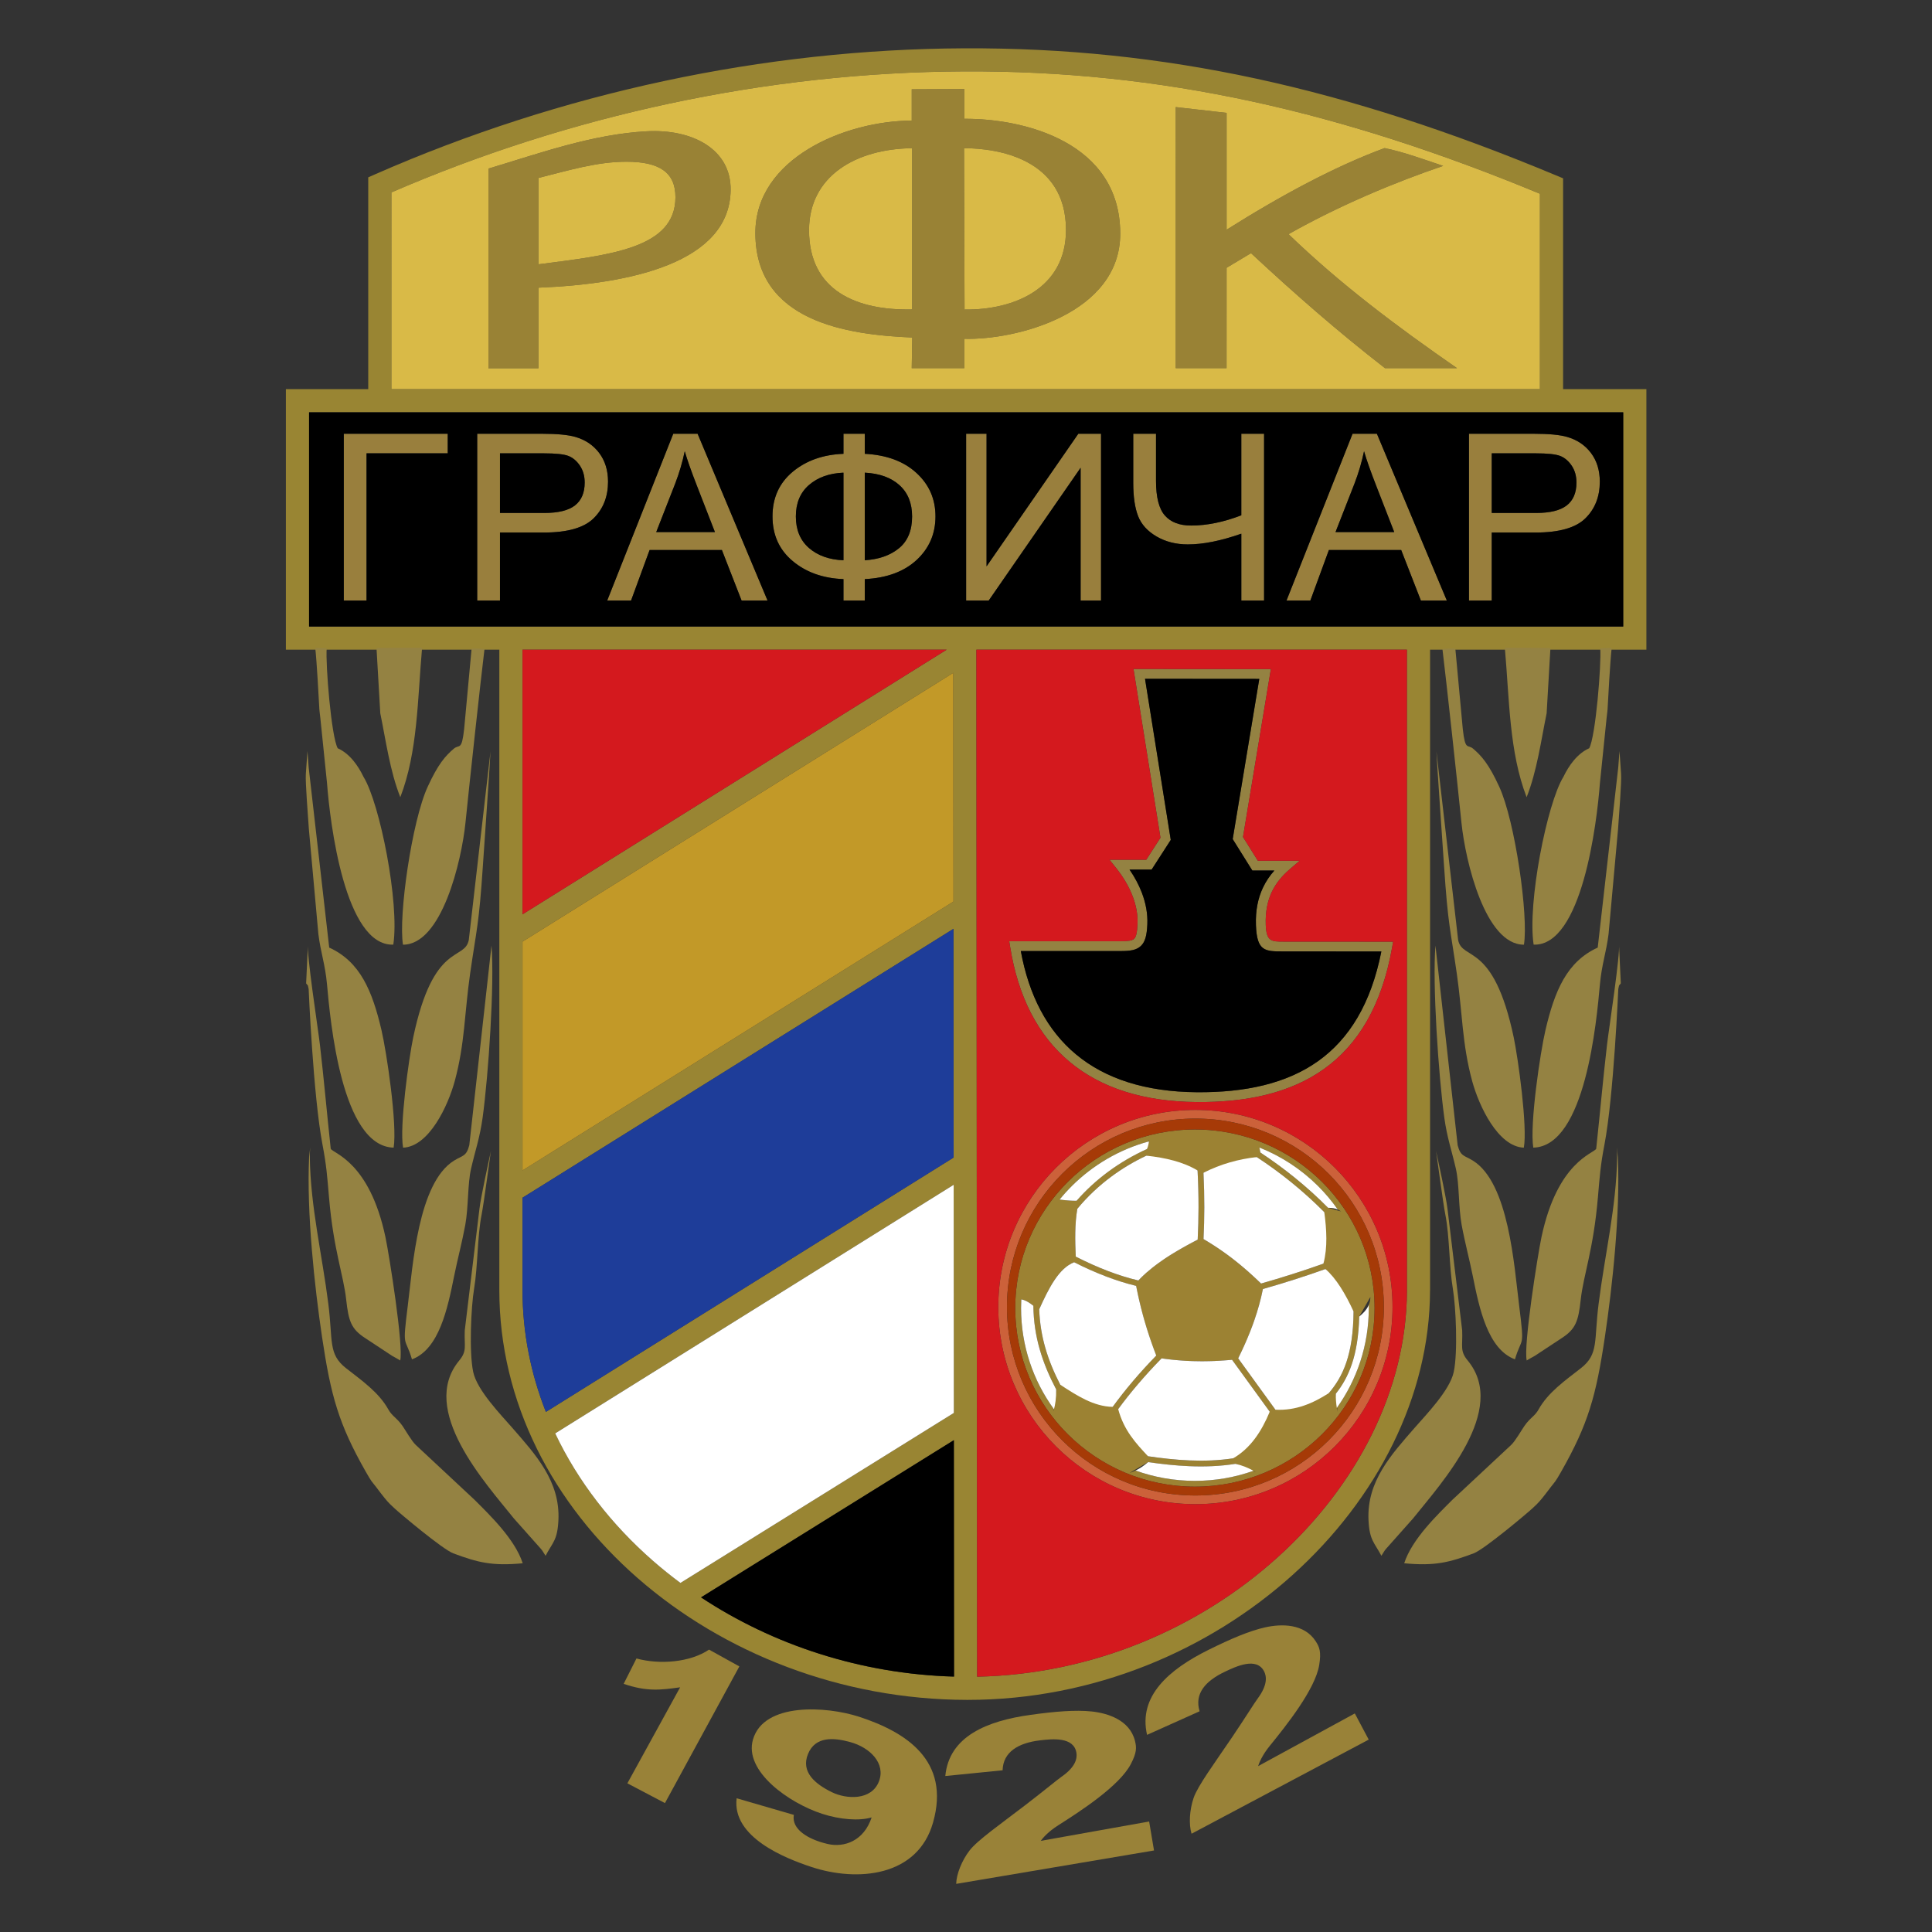 <?xml version="1.0" encoding="UTF-8" standalone="no"?>
<svg
   xmlns:dc="http://purl.org/dc/elements/1.1/"
   xmlns:cc="http://creativecommons.org/ns#"
   xmlns:rdf="http://www.w3.org/1999/02/22-rdf-syntax-ns#"
   xmlns:svg="http://www.w3.org/2000/svg"
   xmlns="http://www.w3.org/2000/svg"
   xmlns:sodipodi="http://sodipodi.sourceforge.net/DTD/sodipodi-0.dtd"
   xmlns:inkscape="http://www.inkscape.org/namespaces/inkscape"
   width="1000"
   height="1000"
   viewBox="0 0 750 750"
   version="1.1"
   id="svg147"
   sodipodi:docname="FK Grafičar Beograd.svg"
   inkscape:version="1.0.1 (3bc2e813f5, 2020-09-07)">
  <rect x="0" y="0" width="750" height="750" fill="#333333" stroke="none"/>
  <sodipodi:namedview
     pagecolor="#ffffff"
     bordercolor="#666666"
     borderopacity="1"
     objecttolerance="10"
     gridtolerance="10"
     guidetolerance="10"
     inkscape:pageopacity="0"
     inkscape:pageshadow="2"
     inkscape:window-width="1920"
     inkscape:window-height="1017"
     id="namedview149"
     showgrid="false"
     units="px"
     inkscape:zoom="0.845"
     inkscape:cx="500"
     inkscape:cy="500"
     inkscape:window-x="-8"
     inkscape:window-y="-8"
     inkscape:window-maximized="1"
     inkscape:current-layer="svg147" />
  <defs
     id="defs8">
    <clipPath
       id="clip1">
      <path
         d="m 161,406 h 52 v 43.102 h -52 z m 0,0"
         id="path2" />
    </clipPath>
    <clipPath
       id="clip2">
      <path
         d="M 0,0 H 332.801 V 405 H 0 Z m 0,0"
         id="path5" />
    </clipPath>
  </defs>
  <g
     id="surface1"
     transform="matrix(1.587,0,0,1.587,110.917,18.682)">
    <path
       style="fill:#997f3d;fill-opacity:1;fill-rule:evenodd;stroke:none"
       d="m 295.008,113.703 h 10.848 c 3.414,0 5.914,-0.613 7.5,-1.848 1.582,-1.234 2.371,-3.098 2.371,-5.586 0,-1.613 -0.395,-2.992 -1.168,-4.141 -0.785,-1.156 -1.727,-1.945 -2.824,-2.375 -1.105,-0.426 -3.105,-0.633 -5.988,-0.633 h -10.738 z m -5.574,21.426 V 94.328 h 15.812 c 3.727,0 6.465,0.262 8.238,0.785 2.418,0.703 4.348,2.004 5.789,3.91 1.441,1.91 2.168,4.254 2.168,7.027 0,3.668 -1.18,6.652 -3.527,8.965 -2.344,2.312 -6.406,3.477 -12.168,3.477 h -10.738 v 16.637 z m 0,0"
       id="path10" />
    <path
       style="fill:#997f3d;fill-opacity:1;fill-rule:evenodd;stroke:none"
       d="m 256.793,118.379 h 14.359 l -4.395,-11.301 c -1.355,-3.469 -2.355,-6.289 -2.988,-8.461 -0.547,2.621 -1.309,5.211 -2.297,7.797 z m -11.992,16.75 16.16,-40.801 h 5.953 l 17.109,40.801 h -6.348 l -4.82,-12.363 h -17.684 l -4.535,12.363 z m 0,0"
       id="path12" />
    <path
       style="fill:#997f3d;fill-opacity:1;fill-rule:evenodd;stroke:none"
       d="M 239.32,135.129 H 233.75 v -16.352 c -4.98,1.746 -9.348,2.621 -13.098,2.621 -2.859,0 -5.406,-0.645 -7.633,-1.938 -2.215,-1.297 -3.727,-2.953 -4.516,-4.984 -0.797,-2.035 -1.188,-4.75 -1.188,-8.141 V 94.328 h 5.57 v 11.535 c 0,4.008 0.727,6.828 2.168,8.461 1.441,1.641 3.57,2.457 6.418,2.457 3.859,0 7.953,-0.836 12.277,-2.504 V 94.328 h 5.57 z m 0,0"
       id="path14" />
    <path
       style="fill:#997f3d;fill-opacity:1;fill-rule:evenodd;stroke:none"
       d="m 166.434,94.328 h 5 v 32.434 l 22.445,-32.434 h 5.559 v 40.801 h -5 v -32.477 l -22.48,32.477 h -5.523 z m 0,0"
       id="path16" />
    <path
       style="fill:#997f3d;fill-opacity:1;fill-rule:evenodd;stroke:none"
       d="m 136.43,103.848 c -3.477,0.148 -6.285,1.148 -8.43,3.012 -2.141,1.852 -3.215,4.414 -3.215,7.699 0,3.289 1.074,5.855 3.215,7.723 2.145,1.859 4.953,2.859 8.43,2.992 z m 5.215,0 v 21.426 c 3.418,-0.211 6.207,-1.18 8.348,-2.926 2.156,-1.758 3.227,-4.352 3.227,-7.789 0,-3.238 -1.023,-5.781 -3.082,-7.645 -2.059,-1.859 -4.883,-2.875 -8.492,-3.066 z m -5.215,-4.613 v -4.906 h 5.215 v 4.906 c 5.324,0.273 9.539,1.832 12.637,4.68 3.105,2.84 4.656,6.383 4.656,10.625 0,4.258 -1.539,7.809 -4.598,10.656 -3.07,2.852 -7.301,4.418 -12.695,4.691 v 5.242 h -5.215 v -5.242 c -4.977,-0.188 -9.117,-1.652 -12.418,-4.414 -3.297,-2.754 -4.941,-6.402 -4.941,-10.934 0,-4.52 1.645,-8.156 4.941,-10.91 3.301,-2.742 7.441,-4.207 12.418,-4.395 z m 0,0"
       id="path18" />
    <path
       style="fill:#997f3d;fill-opacity:1;fill-rule:evenodd;stroke:none"
       d="m 90.629,118.379 h 14.359 l -4.395,-11.301 c -1.355,-3.469 -2.355,-6.289 -2.988,-8.461 -0.547,2.621 -1.309,5.211 -2.297,7.797 z m -11.992,16.75 16.16,-40.801 H 100.75 l 17.109,40.801 h -6.348 l -4.82,-12.363 H 89.008 l -4.535,12.363 z m 0,0"
       id="path20" />
    <path
       style="fill:#997f3d;fill-opacity:1;fill-rule:evenodd;stroke:none"
       d="m 52.41,113.703 h 10.844 c 3.418,0 5.918,-0.613 7.504,-1.848 1.582,-1.234 2.371,-3.098 2.371,-5.586 0,-1.613 -0.395,-2.992 -1.168,-4.141 -0.785,-1.156 -1.727,-1.945 -2.824,-2.375 C 68.031,99.328 66.031,99.121 63.148,99.121 H 52.41 Z m -5.574,21.426 V 94.328 h 15.812 c 3.727,0 6.465,0.262 8.238,0.785 2.418,0.703 4.348,2.004 5.789,3.91 1.441,1.91 2.168,4.254 2.168,7.027 0,3.668 -1.18,6.652 -3.527,8.965 -2.344,2.312 -6.406,3.477 -12.168,3.477 H 52.41 v 16.637 z m 0,0"
       id="path22" />
    <path
       style="fill:#997f3d;fill-opacity:1;fill-rule:evenodd;stroke:none"
       d="m 14.199,94.328 h 25.434 v 4.793 H 19.77 v 36.008 h -5.57 z m 0,0"
       id="path24" />
    <path
       style="fill:#998238;fill-opacity:1;fill-rule:evenodd;stroke:none"
       d="m 261.512,407.355 3.402,6.402 -43.336,23.023 c -0.711,-2.332 -0.492,-5.84 0.508,-8.773 1,-2.934 5.156,-8.547 9.355,-14.754 3.406,-5.043 5.438,-8.367 6.32,-9.555 2.457,-3.32 2.188,-5.418 1.555,-6.645 -1.844,-3.547 -6.773,-1.234 -9.551,0.082 -4.844,2.293 -7.52,5.41 -6.219,9.691 l -12.852,5.77 c -2.207,-9.531 5.434,-16.031 15.016,-20.789 5.453,-2.703 10.059,-4.672 13.93,-5.523 3.879,-0.852 9.496,-0.969 12.32,3.438 0.926,1.441 1.359,2.574 0.848,5.758 -0.953,5.941 -8.102,14.891 -12.105,19.812 -1.84,2.254 -2.578,4.125 -2.844,4.953 z m 0,0"
       id="path26" />
    <path
       style="fill:#998238;fill-opacity:1;fill-rule:evenodd;stroke:none"
       d="m 145.102,423.996 c 1.715,-4.402 -2.152,-8.301 -7.008,-9.633 -4.055,-1.117 -8.531,-1.461 -10.332,2.895 -1.855,4.5 1.906,7.43 5.797,9.344 3.594,1.77 9.715,2.09 11.543,-2.605 z m -34.805,4.105 13.996,4.07 c -0.629,3.5 3.473,6.012 8.301,7.121 4.02,0.926 8.84,-0.746 10.727,-6.504 -3.121,0.914 -7.758,0.52 -12.07,-0.871 -8.023,-2.582 -19.258,-10.379 -16.945,-18.219 2.668,-9.066 17.867,-8.156 25.953,-5.527 11.453,3.73 22.402,10.688 18.078,25.887 -3.773,13.27 -18.504,14.566 -29.742,10.852 -6.316,-2.086 -19.48,-7.227 -18.297,-16.809 z m 0,0"
       id="path28" />
    <path
       style="fill:#998238;fill-opacity:1;fill-rule:evenodd;stroke:none"
       d="m 92.766,429.285 -9.195,-4.836 12.906,-23.484 c -4.898,0.68 -8.168,1.074 -13.812,-0.848 l 3.129,-6.207 c 5.676,1.555 13.145,0.961 17.754,-2.168 l 7.418,4.109 z m 0,0"
       id="path30" />
    <g
       clip-path="url(#clip1)"
       clip-rule="nonzero"
       id="g34">
      <path
         style="fill:#998238;fill-opacity:1;fill-rule:evenodd;stroke:none"
         d="m 211.203,433.789 1.191,7.086 -48.391,8.172 c 0.066,-2.434 1.383,-5.695 3.262,-8.156 1.879,-2.469 7.598,-6.477 13.547,-11.035 4.832,-3.703 7.809,-6.211 9.023,-7.062 3.379,-2.363 3.793,-4.441 3.578,-5.805 -0.625,-3.949 -5.867,-3.418 -8.914,-3.051 -5.324,0.637 -9.02,2.855 -9.141,7.324 l -14.016,1.402 c 0.926,-9.742 10.23,-13.484 20.828,-14.961 6.027,-0.836 11.02,-1.246 14.961,-0.832 3.949,0.422 9.312,2.094 10.598,7.168 0.418,1.664 0.473,2.875 -1.02,5.727 -2.789,5.34 -12.402,11.562 -17.762,14.961 -2.457,1.559 -3.75,3.098 -4.266,3.801 z m 0,0"
         id="path32" />
    </g>
    <path
       style="fill:#998235;fill-opacity:1;fill-rule:evenodd;stroke:none"
       d="m 49.582,29.473 c 12.738,-3.82 25.355,-8.383 38.625,-9.125 11.297,-0.633 20.754,4.391 20.625,14.375 -0.23,17.809 -24.656,22.992 -47,23.875 V 78.312 h -12.25 z m 12.25,2.281 c 7.207,-1.793 14.289,-3.996 21.625,-3.969 7.914,0.027 11.895,2.586 11.875,8.719 -0.039,12.469 -15.949,14.117 -33.5,16.375 z m 0,0"
       id="path36" />
    <path
       style="fill:#998235;fill-opacity:1;fill-rule:evenodd;stroke:none"
       d="m 165.926,24.477 c 8.328,0 24.879,2.637 24.938,19.906 0.051,14.582 -12.953,19.703 -24.812,19.566 z m -12.797,-14.41 12.875,-0.062 v 7.285 c 14.539,-0.09 38.07,5.664 38.129,28.031 0.047,19.676 -25.594,26.121 -38.129,25.781 v 7.188 h -12.875 l 0.125,-7.5 c -15.754,-0.668 -38.316,-3.797 -38.375,-25.5 -0.047,-18.379 22.043,-27.508 38.25,-27.562 z m -25.117,34.41 c 0.031,-13.129 11.355,-19.828 25.215,-20 v 39.445 c -13.574,0.281 -25.254,-4.562 -25.215,-19.445 z m 0,0"
       id="path38" />
    <path
       style="fill:#998235;fill-opacity:1;fill-rule:evenodd;stroke:none"
       d="m 217.711,14.422 12.438,1.418 v 28.582 c 13.406,-8.445 26.586,-15.523 38.656,-19.969 4.707,0.973 9.445,2.719 14.32,4.355 -12.098,4.105 -25.562,9.777 -37.828,16.699 12.754,12.316 26.797,22.801 41.219,32.781 l -17.629,-0.004 C 257.375,69.34 246.805,60.098 236.125,50.156 l -5.977,3.582 -0.008,24.547 h -12.438 z m 0,0"
       id="path40" />
    <g
       clip-path="url(#clip2)"
       clip-rule="nonzero"
       id="g44">
      <path
         style="fill:#998533;fill-opacity:1;fill-rule:evenodd;stroke:none"
         d="M 2.875,83.414 H 20.184 V 31.605 l 1.703,-0.75 C 44.629,20.871 68.406,13.219 92.605,8.039 116.785,2.867 141.422,0.156 165.91,0.047 c 24.512,-0.113 47.945,2.32 71.633,7.449 23.676,5.133 47.621,12.953 73.168,23.621 l 1.75,0.73 v 51.566 h 20.375 v 63.734 h -52.914 v 156.66 h -0.012 v 0.176 c -0.059,25.828 -12.969,50.895 -33.586,69.469 -20.527,18.492 -48.738,30.586 -79.504,30.586 h -0.262 C 135.801,403.969 107.07,392.582 86.125,374.281 65.387,356.16 52.25,331.262 52.25,303.809 V 147.148 H 0.039 V 83.414 Z m 166.066,63.734 0.184,251.219 c 28.387,-0.586 54.363,-11.961 73.41,-29.125 19.477,-17.543 31.672,-41.098 31.727,-65.258 v -0.176 h -0.008 V 147.148 Z m -5.465,251.195 -0.043,-57.836 -61.844,38.457 c 17.578,11.613 39.082,18.738 61.887,19.379 z m -66.926,-22.91 66.879,-41.586 -0.039,-55.809 -97.473,60.812 c 5.555,11.727 13.773,22.305 23.926,31.18 2.152,1.879 4.391,3.68 6.707,5.402 z m -32.91,-41.832 99.742,-62.23 -0.039,-55.945 -105.422,65.777 v 22.605 c 0,10.402 2.02,20.418 5.719,29.793 z m -5.719,-59.07 105.418,-65.773 -0.043,-55.949 -105.375,65.746 z m 0,-62.648 103.754,-64.734 H 57.922 Z M 25.852,83.414 H 306.789 V 35.617 c -24.562,-10.164 -47.641,-17.641 -70.441,-22.582 -23.336,-5.055 -46.371,-7.457 -70.414,-7.344 -24.055,0.109 -48.305,2.781 -72.152,7.887 -23.238,4.973 -46.066,12.25 -67.93,21.719 z M 327.168,89.086 H 5.711 V 141.48 H 327.168 Z m 0,0"
         id="path42" />
    </g>
    <path
       style="fill:#000000;fill-opacity:1;fill-rule:evenodd;stroke:none"
       d="M 39.633,99.121 H 19.77 V 135.129 H 14.199 V 94.328 H 39.633 Z M 327.168,89.086 H 5.711 V 141.48 H 327.168 Z M 46.836,135.129 V 94.328 h 15.812 c 3.727,0 6.465,0.262 8.238,0.785 2.418,0.703 4.348,2.004 5.789,3.91 1.441,1.91 2.168,4.254 2.168,7.027 0,3.668 -1.18,6.652 -3.527,8.965 -2.344,2.312 -6.406,3.477 -12.168,3.477 H 52.41 v 16.637 z m 31.801,0 16.16,-40.801 H 100.75 l 17.109,40.801 h -6.348 l -4.82,-12.363 H 89.008 l -4.535,12.363 z m 40.434,-20.59 c 0,-4.52 1.645,-8.156 4.941,-10.91 3.301,-2.742 7.441,-4.207 12.418,-4.395 v -4.906 h 5.215 v 4.906 c 5.324,0.273 9.539,1.832 12.637,4.68 3.105,2.84 4.656,6.383 4.656,10.625 0,4.258 -1.539,7.809 -4.598,10.656 -3.07,2.852 -7.301,4.418 -12.695,4.691 v 5.242 h -5.215 v -5.242 c -4.977,-0.188 -9.117,-1.652 -12.418,-4.414 -3.297,-2.754 -4.941,-6.402 -4.941,-10.934 z m 47.363,20.59 V 94.328 h 5 v 32.434 l 22.445,-32.434 h 5.559 v 40.801 h -5 v -32.477 l -22.48,32.477 z m 67.316,0 v -16.352 c -4.98,1.746 -9.348,2.621 -13.098,2.621 -2.859,0 -5.406,-0.645 -7.633,-1.938 -2.215,-1.297 -3.727,-2.953 -4.516,-4.984 -0.797,-2.035 -1.188,-4.75 -1.188,-8.141 V 94.328 h 5.57 v 11.535 c 0,4.008 0.727,6.828 2.168,8.461 1.441,1.641 3.57,2.457 6.418,2.457 3.859,0 7.953,-0.836 12.277,-2.504 V 94.328 h 5.57 v 40.801 z m 11.051,0 16.16,-40.801 h 5.953 l 17.109,40.801 h -6.348 l -4.82,-12.363 h -17.684 l -4.535,12.363 z m 44.633,0 V 94.328 h 15.812 c 3.727,0 6.465,0.262 8.238,0.785 2.418,0.703 4.348,2.004 5.789,3.91 1.441,1.91 2.168,4.254 2.168,7.027 0,3.668 -1.18,6.652 -3.527,8.965 -2.344,2.312 -6.406,3.477 -12.168,3.477 h -10.738 v 16.637 z m 0,0"
       id="path46" />
    <path
       style="fill:#000000;fill-opacity:1;fill-rule:evenodd;stroke:none"
       d="m 52.41,99.121 v 14.582 h 10.844 c 3.418,0 5.918,-0.613 7.504,-1.848 1.582,-1.234 2.371,-3.098 2.371,-5.586 0,-1.613 -0.395,-2.992 -1.168,-4.141 -0.785,-1.156 -1.727,-1.945 -2.824,-2.375 -1.105,-0.426 -3.105,-0.633 -5.988,-0.633 z m 0,0"
       id="path48" />
    <path
       style="fill:#000000;fill-opacity:1;fill-rule:evenodd;stroke:none"
       d="m 95.309,106.414 -4.68,11.965 h 14.359 l -4.395,-11.301 c -1.355,-3.469 -2.355,-6.289 -2.988,-8.461 -0.547,2.621 -1.309,5.211 -2.297,7.797 z m 0,0"
       id="path50" />
    <path
       style="fill:#000000;fill-opacity:1;fill-rule:evenodd;stroke:none"
       d="m 124.785,114.559 c 0,3.289 1.074,5.855 3.215,7.723 2.145,1.859 4.953,2.859 8.43,2.992 v -21.426 c -3.477,0.148 -6.285,1.148 -8.43,3.012 -2.141,1.852 -3.215,4.414 -3.215,7.699 z m 0,0"
       id="path52" />
    <path
       style="fill:#000000;fill-opacity:1;fill-rule:evenodd;stroke:none"
       d="m 141.645,103.848 v 21.426 c 3.418,-0.211 6.207,-1.18 8.348,-2.926 2.156,-1.758 3.227,-4.352 3.227,-7.789 0,-3.238 -1.023,-5.781 -3.082,-7.645 -2.059,-1.859 -4.883,-2.875 -8.492,-3.066 z m 0,0"
       id="path54" />
    <path
       style="fill:#000000;fill-opacity:1;fill-rule:evenodd;stroke:none"
       d="m 261.473,106.414 -4.68,11.965 h 14.359 l -4.395,-11.301 c -1.355,-3.469 -2.355,-6.289 -2.988,-8.461 -0.547,2.621 -1.309,5.211 -2.297,7.797 z m 0,0"
       id="path56" />
    <path
       style="fill:#000000;fill-opacity:1;fill-rule:evenodd;stroke:none"
       d="m 295.008,99.121 v 14.582 h 10.848 c 3.414,0 5.914,-0.613 7.5,-1.848 1.582,-1.234 2.371,-3.098 2.371,-5.586 0,-1.613 -0.395,-2.992 -1.168,-4.141 -0.785,-1.156 -1.727,-1.945 -2.824,-2.375 -1.105,-0.426 -3.105,-0.633 -5.988,-0.633 z m 0,0"
       id="path58" />
    <path
       style="fill:#d9ba47;fill-opacity:1;fill-rule:evenodd;stroke:none"
       d="m 153.129,78.289 0.125,-7.5 c -15.754,-0.668 -38.316,-3.797 -38.375,-25.5 -0.047,-18.379 22.043,-27.508 38.25,-27.562 v -7.66 l 12.875,-0.062 v 7.285 c 14.539,-0.09 38.07,5.664 38.129,28.031 0.047,19.676 -25.594,26.121 -38.129,25.781 v 7.188 z m -127.277,5.125 H 306.789 V 35.617 c -24.562,-10.164 -47.641,-17.641 -70.441,-22.582 -23.336,-5.055 -46.371,-7.457 -70.414,-7.344 -24.055,0.109 -48.305,2.781 -72.152,7.887 -23.238,4.973 -46.066,12.25 -67.93,21.719 z m 191.852,-5.129 0.008,-63.863 12.438,1.418 v 28.582 c 13.406,-8.445 26.586,-15.523 38.656,-19.969 4.707,0.973 9.445,2.719 14.32,4.355 -12.098,4.105 -25.562,9.777 -37.828,16.699 12.754,12.316 26.797,22.801 41.219,32.781 l -17.629,-0.004 C 257.375,69.34 246.805,60.098 236.125,50.156 l -5.977,3.582 -0.008,24.547 z M 61.832,58.598 V 78.312 h -12.25 V 29.473 c 12.738,-3.82 25.355,-8.383 38.625,-9.125 11.297,-0.633 20.754,4.391 20.625,14.375 -0.23,17.809 -24.656,22.992 -47,23.875 z m 0,0"
       id="path60" />
    <path
       style="fill:#d9ba47;fill-opacity:1;fill-rule:evenodd;stroke:none"
       d="m 61.832,52.879 c 17.551,-2.258 33.461,-3.906 33.5,-16.375 0.02,-6.133 -3.961,-8.691 -11.875,-8.719 -7.336,-0.027 -14.418,2.176 -21.625,3.969 z m 0,0"
       id="path62" />
    <path
       style="fill:#d9ba47;fill-opacity:1;fill-rule:evenodd;stroke:none"
       d="m 128.012,44.477 c -0.039,14.883 11.641,19.727 25.215,19.445 V 24.477 c -13.859,0.172 -25.184,6.871 -25.215,20 z m 0,0"
       id="path64" />
    <path
       style="fill:#d9ba47;fill-opacity:1;fill-rule:evenodd;stroke:none"
       d="m 165.926,24.477 0.125,39.473 c 11.859,0.137 24.863,-4.984 24.812,-19.566 -0.059,-17.27 -16.609,-19.906 -24.938,-19.906 z m 0,0"
       id="path66" />
    <path
       style="fill:#948242;fill-opacity:1;fill-rule:evenodd;stroke:none"
       d="m 45.465,146.898 -1.824,19.695 c -0.609,5.441 -1.168,3.594 -2.562,4.801 -1.984,1.715 -3.77,3.645 -6.359,9.297 -3.887,8.473 -7.176,31.645 -6.035,38.621 9.453,0.016 14.32,-20.344 15.289,-29.887 1.004,-9.895 3.645,-34.203 4.645,-42.387 -0.488,-0.195 -3.059,-0.148 -3.152,-0.141 z m 0,0"
       id="path68" />
    <path
       style="fill:#948242;fill-opacity:1;fill-rule:evenodd;stroke:none"
       d="m 33.355,146.688 c -0.199,-0.008 -11.156,-0.004 -11.148,0.078 l 0.926,15.949 c 1.336,6.484 2.355,14.133 4.895,20.516 4.27,-11.066 4.207,-23.863 5.328,-36.543 z m 0,0"
       id="path70" />
    <path
       style="fill:#948242;fill-opacity:1;fill-rule:evenodd;stroke:none"
       d="m 10.023,146.801 c -0.09,0.019 -2.805,-0.117 -2.801,-0.078 0.371,3.172 0.891,12.789 1.008,15.047 0.023,0.422 0.113,0.883 0.238,2.098 l 1.633,15.91 c 0.738,9.812 4.398,39.934 16.215,39.52 1.555,-10.223 -3.305,-34.598 -7.277,-41.023 -1.344,-2.789 -3.395,-5.715 -6.32,-7.012 -1.57,-2.809 -3.008,-20.551 -2.695,-24.461 z m 0,0"
       id="path72" />
    <path
       style="fill:#948242;fill-opacity:1;fill-rule:evenodd;stroke:none"
       d="m 63.559,368.789 c 1.75,-3.309 2.906,-3.777 3.145,-8.691 0.465,-9.543 -5.594,-16.074 -11.309,-22.637 -2.727,-3.137 -8.57,-9.125 -9.531,-13.613 -1.039,-4.852 -0.531,-15.965 0.215,-20.387 0.922,-5.508 0.781,-12.809 1.836,-18.109 0.59,-2.98 1.957,-13.57 2.266,-15.523 -0.594,2.723 -2.434,11.125 -2.793,14.086 l -3.59,29.727 c -0.168,3.969 0.629,4.98 -1.375,7.414 -9.957,12.066 6.461,29.941 13.406,38.625 l 5.852,6.582 c 1.34,1.473 0.965,1.133 1.879,2.527 z m 0,0"
       id="path74" />
    <path
       style="fill:#948242;fill-opacity:1;fill-rule:evenodd;stroke:none"
       d="m 4.918,177.578 c -0.137,1.969 0.527,10.211 0.742,13.438 l 2.328,25.699 c 0.574,4.574 1.66,7.383 2.102,12.215 0.812,8.93 3.523,39.723 16.309,40.023 0.914,-5.684 -1.715,-23.387 -2.988,-28.805 -2.23,-9.484 -5.184,-16.68 -12.773,-20.129 L 5.613,175.941 5.316,171.949 Z m 0,0"
       id="path76" />
    <path
       style="fill:#948242;fill-opacity:1;fill-rule:evenodd;stroke:none"
       d="m 28.711,268.961 c 6.328,-0.258 10.977,-10.195 12.637,-16.297 2.484,-9.133 2.367,-16.625 3.766,-26.344 1.59,-11.02 2.145,-11.773 3.113,-26.293 0.234,-3.363 1.875,-27.168 1.863,-27.98 l -5.309,46.113 c -1.035,5.207 -8.648,0.324 -13.59,23.805 -1.082,5.137 -3.414,21.949 -2.48,26.996 z m 0,0"
       id="path78" />
    <path
       style="fill:#948242;fill-opacity:1;fill-rule:evenodd;stroke:none"
       d="m 30.883,320.738 c 6.633,-2.48 8.715,-12.391 10.32,-20.41 0.824,-4.086 1.93,-8.184 2.715,-12.461 0.801,-4.336 0.547,-9.973 1.418,-13.773 1,-4.359 2.156,-7.586 2.828,-12.477 1.426,-10.395 2.934,-32.77 2.168,-42.086 l -5.43,48.836 c -0.723,2.785 -1.625,2.457 -3.73,3.762 -8.785,5.438 -10.086,25.699 -11.312,35.465 -1.379,10.992 -0.672,7.352 1.023,13.145 z m 0,0"
       id="path80" />
    <path
       style="fill:#948242;fill-opacity:1;fill-rule:evenodd;stroke:none"
       d="m 4.992,228.777 c 0.629,0.855 0.285,-0.008 0.617,1.383 0,0 1.109,26.16 3.391,38.086 0.961,5.043 1.137,7.566 1.594,12.914 1.098,12.816 3.531,18.91 4.199,24.977 0.578,5.242 1.207,7.199 4.699,9.438 l 6.539,4.312 c 0.207,0.129 0.777,0.426 1.008,0.559 0.754,0.426 0.902,0.52 0.957,0.582 0.875,-3.363 -2.664,-25.754 -3.605,-30.203 C 20.48,272.34 11.598,270.387 11.012,269.23 10.07,260.52 9.359,252.363 8.371,243.828 7.887,239.684 5.074,221.629 5.445,219.086 Z m 0,0"
       id="path82" />
    <path
       style="fill:#948242;fill-opacity:1;fill-rule:evenodd;stroke:none"
       d="m 25.102,332.996 c -2.297,-4.129 -6.355,-6.98 -10.355,-10.098 -4.43,-3.457 -3.168,-6.766 -4.336,-15.82 C 8.902,295.121 6.062,283.398 5.895,271.383 c -0.012,-0.879 0.035,-1.695 0.102,-2.543 l -0.258,2.258 -0.02,0.164 c -0.633,13.609 1.348,31.801 3.168,44.027 2.156,14.457 4.09,21.316 10.691,32.93 1.469,2.586 1.414,2.301 2.555,3.777 0.75,0.98 1.242,1.668 2.105,2.727 0.34,0.414 1.109,1.305 1.332,1.484 0.398,0.383 0.52,0.488 1.078,1.016 1.137,1.07 11.73,10 14.34,10.973 5.965,2.219 9.461,3.141 16.984,2.426 -1.922,-5.938 -8.121,-11.844 -11.758,-15.5 L 31.793,341.66 c -0.992,-0.926 -2.551,-3.668 -3.23,-4.641 -1.43,-2.043 -2.531,-2.348 -3.461,-4.023 z m 0,0"
       id="path84" />
    <path
       style="fill:#948242;fill-opacity:1;fill-rule:evenodd;stroke:none"
       d="m 286.102,146.898 1.824,19.695 c 0.613,5.441 1.168,3.594 2.562,4.801 1.984,1.715 3.77,3.645 6.363,9.297 3.883,8.473 7.172,31.645 6.031,38.621 -9.449,0.016 -14.32,-20.344 -15.289,-29.887 -1.004,-9.895 -3.645,-34.203 -4.641,-42.387 0.484,-0.195 3.059,-0.148 3.148,-0.141 z m 0,0"
       id="path86" />
    <path
       style="fill:#948242;fill-opacity:1;fill-rule:evenodd;stroke:none"
       d="m 298.211,146.688 c 0.199,-0.008 11.156,-0.004 11.152,0.078 l -0.93,15.949 c -1.336,6.484 -2.355,14.133 -4.895,20.516 -4.27,-11.066 -4.203,-23.863 -5.328,-36.543 z m 0,0"
       id="path88" />
    <path
       style="fill:#948242;fill-opacity:1;fill-rule:evenodd;stroke:none"
       d="m 321.543,146.801 c 0.094,0.019 2.805,-0.117 2.801,-0.078 -0.367,3.172 -0.891,12.789 -1.008,15.047 -0.019,0.422 -0.109,0.883 -0.234,2.098 l -1.633,15.91 c -0.738,9.812 -4.402,39.934 -16.215,39.52 -1.555,-10.223 3.301,-34.598 7.273,-41.023 1.344,-2.789 3.395,-5.715 6.32,-7.012 1.57,-2.809 3.008,-20.551 2.695,-24.461 z m 0,0"
       id="path90" />
    <path
       style="fill:#948242;fill-opacity:1;fill-rule:evenodd;stroke:none"
       d="m 268.012,368.789 c -1.754,-3.309 -2.91,-3.777 -3.148,-8.691 -0.465,-9.543 5.594,-16.074 11.309,-22.637 2.73,-3.137 8.57,-9.125 9.535,-13.613 1.039,-4.852 0.527,-15.965 -0.215,-20.387 -0.926,-5.508 -0.785,-12.809 -1.836,-18.109 -0.59,-2.98 -1.957,-13.57 -2.266,-15.523 0.59,2.723 2.434,11.125 2.789,14.086 l 3.594,29.727 c 0.164,3.969 -0.633,4.98 1.375,7.414 9.953,12.066 -6.465,29.941 -13.41,38.625 l -5.852,6.582 c -1.34,1.473 -0.961,1.133 -1.875,2.527 z m 0,0"
       id="path92" />
    <path
       style="fill:#948242;fill-opacity:1;fill-rule:evenodd;stroke:none"
       d="m 326.648,177.578 c 0.137,1.969 -0.523,10.211 -0.742,13.438 l -2.324,25.699 c -0.578,4.574 -1.664,7.383 -2.105,12.215 -0.809,8.93 -3.523,39.723 -16.309,40.023 -0.914,-5.684 1.715,-23.387 2.992,-28.805 2.227,-9.484 5.184,-16.68 12.77,-20.129 l 5.023,-44.078 0.301,-3.992 z m 0,0"
       id="path94" />
    <path
       style="fill:#948242;fill-opacity:1;fill-rule:evenodd;stroke:none"
       d="m 302.855,268.961 c -6.328,-0.258 -10.977,-10.195 -12.637,-16.297 -2.484,-9.133 -2.363,-16.625 -3.766,-26.344 -1.586,-11.02 -2.145,-11.773 -3.113,-26.293 -0.234,-3.363 -1.875,-27.168 -1.863,-27.98 l 5.309,46.113 c 1.035,5.207 8.648,0.324 13.594,23.805 1.078,5.137 3.41,21.949 2.477,26.996 z m 0,0"
       id="path96" />
    <path
       style="fill:#948242;fill-opacity:1;fill-rule:evenodd;stroke:none"
       d="m 300.684,320.738 c -6.629,-2.48 -8.715,-12.391 -10.32,-20.41 -0.82,-4.086 -1.93,-8.184 -2.715,-12.461 -0.801,-4.336 -0.547,-9.973 -1.418,-13.773 -1,-4.359 -2.156,-7.586 -2.828,-12.477 -1.426,-10.395 -2.934,-32.77 -2.164,-42.086 l 5.43,48.836 c 0.719,2.785 1.621,2.457 3.727,3.762 8.789,5.438 10.09,25.699 11.316,35.465 1.379,10.992 0.668,7.352 -1.027,13.145 z m 0,0"
       id="path98" />
    <path
       style="fill:#948242;fill-opacity:1;fill-rule:evenodd;stroke:none"
       d="m 326.578,228.777 c -0.633,0.855 -0.289,-0.008 -0.617,1.383 0,0 -1.113,26.16 -3.391,38.086 -0.965,5.043 -1.137,7.566 -1.598,12.914 -1.098,12.816 -3.531,18.91 -4.199,24.977 -0.574,5.242 -1.207,7.199 -4.699,9.438 l -6.539,4.312 c -0.207,0.129 -0.773,0.426 -1.008,0.559 -0.754,0.426 -0.902,0.52 -0.957,0.582 -0.875,-3.363 2.664,-25.754 3.605,-30.203 3.914,-18.484 12.793,-20.438 13.383,-21.594 0.938,-8.711 1.648,-16.867 2.641,-25.402 0.48,-4.145 3.297,-22.199 2.922,-24.742 z m 0,0"
       id="path100" />
    <path
       style="fill:#948242;fill-opacity:1;fill-rule:evenodd;stroke:none"
       d="m 306.465,332.996 c 2.297,-4.129 6.355,-6.98 10.355,-10.098 4.43,-3.457 3.168,-6.766 4.34,-15.82 1.504,-11.957 4.344,-23.68 4.512,-35.695 0.016,-0.879 -0.035,-1.695 -0.098,-2.543 l 0.254,2.258 0.023,0.164 c 0.629,13.609 -1.348,31.801 -3.172,44.027 -2.152,14.457 -4.09,21.316 -10.691,32.93 -1.469,2.586 -1.414,2.301 -2.551,3.777 -0.754,0.98 -1.246,1.668 -2.109,2.727 -0.336,0.414 -1.109,1.305 -1.328,1.484 -0.398,0.383 -0.523,0.488 -1.078,1.016 -1.141,1.07 -11.734,10 -14.34,10.973 -5.965,2.219 -9.461,3.141 -16.988,2.426 1.922,-5.938 8.121,-11.844 11.758,-15.5 l 14.422,-13.461 c 0.996,-0.926 2.551,-3.668 3.234,-4.641 1.426,-2.043 2.527,-2.348 3.457,-4.023 z m 0,0"
       id="path102" />
    <path
       style="fill:#9c8233;fill-opacity:1;fill-rule:evenodd;stroke:none"
       d="m 180.445,306.195 c -0.043,-0.012 -0.086,-0.023 -0.129,-0.035 z m 7.32,27.297 c 0.398,-1.328 0.719,-2.84 0.703,-5.391 z m 1.699,-6.539 c 4.098,2.688 8.199,5.324 12.816,5.414 z m 14.164,5.961 c 1.395,5.227 4.352,8.367 7.293,11.527 z m 7.32,12.965 c -1.34,1.16 -2.832,2.082 -4.543,2.652 z m 26.395,2.465 c -1.582,-0.93 -3.242,-1.664 -5.043,-2.043 z m -5.598,-3.391 c 4.254,-2.457 6.945,-6.566 8.957,-11.398 z m 10.348,-11.891 c 4.996,0.258 9.16,-1.559 13.055,-4.055 z m 14.773,-3.918 c -0.043,1.547 0.129,3.027 0.426,4.461 z m 1.25,-44.59 c -0.754,-0.605 -1.848,-0.891 -3.145,-0.883 z m -4.062,0.191 c 0.551,4.266 0.844,8.555 -0.219,12.582 z m 0.266,13.906 c 2.637,2.262 4.91,6.109 6.879,10.363 z m 8.27,11.625 c 1.34,-1.105 2.695,-2.5 2.73,-4.797 z M 211.188,266.984 c -0.047,0.832 -0.215,1.594 -0.492,2.293 z m -0.664,3.93 c 4.684,0.512 9.008,1.516 12.523,3.625 z m 13.969,4.188 c 4.176,-2.121 8.531,-3.34 13.031,-3.84 z m 13.922,-4.949 c -0.145,-0.605 -0.23,-1.203 -0.375,-1.93 z m -58.434,35.938 -0.055,-0.012 z m 31.172,-38.668 c -7.227,1.965 -13.684,5.773 -18.828,10.887 -1.066,1.062 -2.078,2.18 -3.027,3.348 l 0.035,0.004 0.043,0.004 0.043,0.008 0.035,0.004 0.047,0.004 0.031,0.004 0.051,0.008 0.023,0.004 0.062,0.004 0.016,0.004 0.066,0.008 h 0.012 l 0.07,0.008 h 0.008 l 0.078,0.012 0.074,0.008 H 190 l 0.07,0.008 h 0.012 l 0.066,0.008 0.016,0.004 0.059,0.004 0.023,0.004 0.055,0.008 0.031,0.004 0.047,0.004 0.035,0.004 0.039,0.004 h 0.043 l 0.035,0.008 0.047,0.004 0.031,0.004 0.051,0.004 0.023,0.004 0.059,0.004 0.019,0.004 0.062,0.004 0.012,0.004 h 0.078 l 0.074,0.012 0.078,0.008 h 0.004 l 0.07,0.008 h 0.012 l 0.062,0.004 0.019,0.004 0.059,0.004 h 0.023 l 0.051,0.004 h 0.027 l 0.047,0.008 h 0.035 l 0.039,0.004 0.043,0.004 0.035,0.004 h 0.047 l 0.027,0.004 0.051,0.004 0.023,0.004 0.059,0.004 h 0.016 l 0.062,0.004 h 0.012 l 0.07,0.004 h 0.004 l 0.148,0.008 h 0.008 l 0.066,0.004 h 0.012 l 0.062,0.004 h 0.016 l 0.059,0.004 h 0.023 l 0.051,0.004 h 0.027 l 0.047,0.004 h 0.07 l 0.039,0.004 h 0.109 l 0.051,0.004 h 0.164 l 0.066,0.004 h 0.457 c 2.352,-2.68 4.918,-5.016 7.633,-7.039 3.059,-2.266 6.301,-4.137 9.621,-5.641 z m -17.516,16.488 c -0.645,3.754 -0.559,7.711 -0.391,11.695 2.672,1.363 5.312,2.555 7.93,3.547 2.48,0.945 4.945,1.719 7.391,2.297 0.234,-0.25 0.477,-0.496 0.723,-0.746 l 0.184,-0.176 c 0.125,-0.121 0.25,-0.242 0.379,-0.363 0.191,-0.176 0.383,-0.352 0.578,-0.527 l 0.012,-0.016 0.184,-0.16 0.012,-0.008 c 0.457,-0.402 0.922,-0.789 1.406,-1.172 l 0.031,-0.027 c 0.836,-0.66 1.707,-1.301 2.613,-1.91 l 0.023,-0.016 c 0.148,-0.102 0.297,-0.199 0.445,-0.297 l 0.203,-0.137 0.027,-0.023 0.23,-0.145 0.004,-0.004 0.234,-0.148 0.023,-0.016 0.211,-0.137 0.051,-0.031 0.188,-0.117 0.074,-0.051 0.164,-0.102 0.102,-0.062 0.137,-0.082 0.016,-0.012 0.215,-0.129 0.023,-0.016 c 0.234,-0.145 0.473,-0.289 0.711,-0.434 l 0.246,-0.141 v -0.004 l 0.246,-0.145 0.301,-0.172 0.191,-0.113 0.082,-0.047 0.168,-0.094 0.109,-0.066 0.137,-0.078 0.141,-0.078 0.109,-0.062 0.019,-0.016 0.484,-0.266 0.227,-0.125 0.027,-0.016 0.25,-0.137 0.004,-0.004 0.25,-0.137 0.031,-0.016 0.227,-0.121 0.059,-0.035 0.195,-0.105 0.09,-0.047 0.164,-0.09 0.121,-0.062 0.137,-0.074 0.148,-0.078 0.109,-0.062 0.176,-0.09 0.082,-0.043 0.207,-0.109 0.051,-0.027 0.234,-0.121 0.285,-0.152 c 0.129,-2.57 0.199,-5.199 0.203,-7.879 0.004,-2.918 -0.07,-5.926 -0.234,-9.035 -3.516,-2.109 -7.84,-3.113 -12.523,-3.625 -2.969,1.406 -5.867,3.109 -8.605,5.148 -2.977,2.211 -5.773,4.816 -8.281,7.848 z m 21.074,12.418 c 0.148,-0.102 0.297,-0.199 0.445,-0.297 z m -2.555,21.375 c 0.129,0.355 0.258,0.707 0.391,1.059 l 0.066,0.172 0.031,0.09 0.074,0.191 0.027,0.07 0.082,0.207 0.019,0.055 0.086,0.227 0.016,0.035 c -2,2.055 -3.887,4.125 -5.664,6.211 -1.777,2.094 -3.445,4.211 -5.004,6.348 -4.617,-0.09 -8.719,-2.727 -12.816,-5.414 -1.477,-2.875 -2.766,-5.875 -3.684,-9.105 -0.824,-2.902 -1.355,-5.996 -1.465,-9.367 2.332,-5.176 4.785,-10.027 8.531,-11.488 2.621,1.328 5.23,2.496 7.828,3.484 2.469,0.938 4.914,1.711 7.34,2.297 l 0.109,0.539 0.055,0.273 0.004,0.035 0.051,0.234 0.008,0.051 0.047,0.215 0.016,0.074 0.059,0.285 0.039,0.184 0.023,0.105 0.035,0.164 0.027,0.121 0.062,0.289 0.031,0.125 0.035,0.16 0.023,0.109 0.039,0.176 0.023,0.094 0.043,0.195 0.016,0.074 0.051,0.211 0.016,0.059 0.051,0.227 0.012,0.039 0.059,0.246 0.004,0.019 0.066,0.266 v 0.008 l 0.066,0.266 v 0.016 l 0.066,0.254 0.066,0.266 0.012,0.051 0.055,0.219 0.019,0.066 0.051,0.199 0.019,0.086 0.051,0.18 0.023,0.105 0.047,0.164 0.031,0.117 0.039,0.152 0.07,0.266 0.043,0.152 0.156,0.57 0.023,0.078 0.055,0.203 0.019,0.062 0.062,0.223 0.012,0.043 0.07,0.238 0.008,0.031 0.074,0.254 0.004,0.008 0.078,0.27 v 0.008 l 0.078,0.258 0.008,0.023 0.07,0.242 0.016,0.043 0.066,0.223 0.019,0.059 0.062,0.207 0.023,0.078 0.059,0.188 0.027,0.094 0.055,0.172 0.035,0.109 0.047,0.152 0.043,0.133 0.043,0.137 0.047,0.145 0.039,0.117 v 0.008 l 0.086,0.254 0.059,0.184 0.027,0.086 0.066,0.195 0.019,0.066 0.074,0.219 0.094,0.281 0.012,0.031 0.082,0.25 0.008,0.012 0.09,0.266 v 0.004 l 0.09,0.262 0.008,0.019 0.086,0.242 0.094,0.266 0.019,0.051 0.074,0.211 0.078,0.223 0.016,0.039 0.031,0.09 0.062,0.176 z m 2.879,2.91 c 0.438,0.059 0.879,0.109 1.316,0.16 l 0.105,0.012 0.16,0.019 0.141,0.016 0.121,0.008 0.184,0.023 0.082,0.008 0.219,0.019 0.047,0.004 0.258,0.027 h 0.008 l 0.266,0.023 0.027,0.004 0.234,0.016 0.07,0.008 0.195,0.019 c 0.18,0.012 0.355,0.027 0.535,0.039 l 0.184,0.012 0.082,0.008 0.223,0.016 0.043,0.004 h 0.043 l 0.223,0.016 0.27,0.016 h 0.031 l 0.234,0.016 0.074,0.004 0.195,0.008 0.109,0.004 0.156,0.008 0.148,0.008 0.121,0.004 0.188,0.008 0.078,0.004 c 0.27,0.012 0.539,0.019 0.809,0.027 h 0.035 l 0.23,0.004 c 0.359,0.008 0.719,0.016 1.082,0.016 l 0.23,0.004 h 0.848 l 0.082,-0.004 h 0.191 c 0.359,-0.004 0.723,-0.012 1.086,-0.019 l 0.273,-0.008 0.27,-0.008 0.273,-0.008 0.082,-0.004 0.191,-0.008 0.121,-0.004 0.152,-0.008 0.547,-0.027 0.238,-0.012 h 0.035 l 0.273,-0.016 h 0.004 l 0.27,-0.016 0.047,-0.004 0.227,-0.019 h 0.086 l 0.191,-0.012 c 0.363,-0.023 0.73,-0.055 1.098,-0.082 l 0.277,-0.023 h 0.008 l 0.266,-0.023 0.555,-0.051 9.219,12.707 c -2.016,4.832 -4.703,8.941 -8.957,11.398 -3.562,0.539 -7.125,0.656 -10.691,0.508 -3.363,-0.141 -6.742,-0.523 -10.133,-1.02 -2.941,-3.16 -5.898,-6.301 -7.297,-11.527 1.477,-2.004 3.059,-4 4.742,-5.98 1.84,-2.164 3.801,-4.312 5.883,-6.438 l 0.258,0.043 h 0.004 l 0.141,0.019 0.121,0.016 0.176,0.027 z m 18.066,-0.367 c 0.207,-0.418 0.406,-0.836 0.605,-1.254 l 0.066,-0.145 0.055,-0.109 c 0.117,-0.254 0.234,-0.508 0.352,-0.762 l 0.09,-0.195 0.027,-0.059 0.098,-0.211 0.016,-0.043 0.23,-0.516 0.113,-0.25 0.113,-0.258 0.004,-0.012 0.105,-0.242 0.012,-0.027 0.098,-0.23 0.109,-0.258 0.023,-0.055 0.086,-0.207 c 0.363,-0.855 0.711,-1.723 1.039,-2.602 l 0.082,-0.215 0.016,-0.047 c 0.098,-0.262 0.195,-0.523 0.289,-0.785 v -0.008 l 0.094,-0.266 0.004,-0.008 0.09,-0.258 c 0.863,-2.48 1.586,-5.035 2.113,-7.688 2.516,-0.715 5.023,-1.469 7.52,-2.266 2.613,-0.832 5.207,-1.707 7.77,-2.621 2.637,2.262 4.91,6.109 6.879,10.367 -0.031,5.316 -0.695,9.316 -1.766,12.473 -1.086,3.203 -2.598,5.543 -4.285,7.516 -3.895,2.496 -8.059,4.312 -13.055,4.055 l -9.113,-12.566 0.027,-0.055 z m -50.219,-12.609 -0.008,-0.004 -0.016,-0.016 -0.051,-0.039 -0.023,-0.019 -0.047,-0.035 -0.027,-0.019 -0.039,-0.035 -0.031,-0.023 -0.039,-0.031 -0.035,-0.023 -0.031,-0.023 -0.043,-0.031 -0.027,-0.019 -0.043,-0.035 -0.023,-0.016 -0.051,-0.039 -0.016,-0.012 -0.055,-0.039 -0.016,-0.012 -0.059,-0.043 h -0.008 l -0.062,-0.047 h -0.004 l -0.066,-0.047 h -0.004 l -0.062,-0.047 -0.008,-0.004 -0.062,-0.039 -0.008,-0.008 -0.059,-0.035 -0.016,-0.012 -0.051,-0.031 -0.019,-0.012 -0.07,-0.051 -0.043,-0.019 -0.027,-0.023 -0.039,-0.019 -0.035,-0.023 -0.031,-0.016 h -0.004 l -0.062,-0.035 -0.043,-0.023 -0.023,-0.016 -0.047,-0.023 -0.016,-0.012 -0.055,-0.027 -0.012,-0.012 -0.059,-0.023 -0.008,-0.008 -0.059,-0.027 -0.07,-0.035 -0.066,-0.031 H 181 l -0.062,-0.027 -0.062,-0.031 -0.016,-0.004 -0.051,-0.023 -0.016,-0.004 -0.047,-0.019 -0.023,-0.008 -0.008,-0.008 -0.098,-0.035 -0.031,-0.008 -0.008,-0.004 -0.059,-0.019 -0.031,-0.012 -0.039,-0.012 h -0.004 c -0.043,-0.016 -0.086,-0.027 -0.129,-0.039 l -0.016,-0.004 -0.055,-0.016 h -0.008 l -0.059,-0.012 -0.004,-0.008 -0.125,-0.019 h -0.004 l -0.066,-0.012 -0.055,-0.012 c -0.035,0.703 -0.055,1.41 -0.055,2.117 0,9.246 2.988,17.797 8.051,24.754 0.32,-1.207 0.559,-2.637 0.547,-4.844 z m 28.066,38.242 c -0.941,0.816 -1.957,1.516 -3.074,2.055 4.531,1.637 9.422,2.527 14.527,2.527 5.031,0 9.855,-0.867 14.336,-2.465 -1.402,-0.762 -2.867,-1.363 -4.438,-1.695 -3.77,0.598 -7.535,0.73 -11.301,0.57 -3.367,-0.141 -6.711,-0.512 -10.051,-0.992 z m 45.918,-16.734 c -0.031,1.199 0.062,2.352 0.246,3.477 4.922,-6.895 7.816,-15.324 7.816,-24.426 0,-0.254 -0.004,-0.508 -0.008,-0.762 -0.504,1.211 -1.422,2.094 -2.332,2.844 -0.121,4.875 -0.789,8.637 -1.816,11.668 -1.016,2.988 -2.375,5.27 -3.906,7.199 z m -3.031,-31.816 c 1.062,-4.027 0.77,-8.316 0.219,-12.582 -2.559,-2.586 -5.262,-5.031 -8.105,-7.336 -2.68,-2.168 -5.488,-4.219 -8.426,-6.148 -4.5,0.5 -8.855,1.719 -13.031,3.84 0.141,2.891 0.203,5.711 0.199,8.473 -0.004,2.652 -0.066,5.234 -0.191,7.746 l 0.035,0.019 0.23,0.137 0.625,0.375 0.164,0.098 0.117,0.074 0.141,0.086 0.031,0.012 0.191,0.125 0.035,0.019 0.156,0.102 0.098,0.059 0.18,0.113 0.074,0.047 0.25,0.16 0.219,0.141 0.031,0.019 0.238,0.156 0.012,0.008 0.246,0.16 0.008,0.004 0.238,0.16 0.027,0.016 0.215,0.145 0.047,0.031 0.195,0.133 0.242,0.164 0.086,0.059 0.152,0.105 0.105,0.074 0.129,0.09 0.031,0.023 0.191,0.133 0.035,0.023 0.207,0.148 h 0.008 l 0.16,0.121 0.07,0.051 0.18,0.129 0.051,0.031 0.199,0.148 0.031,0.019 0.215,0.16 0.012,0.012 0.23,0.168 0.004,0.004 0.219,0.164 0.191,0.145 0.035,0.023 0.039,0.031 0.184,0.141 0.059,0.043 0.16,0.125 0.078,0.059 0.145,0.113 0.195,0.152 0.023,0.016 0.109,0.09 0.105,0.082 0.129,0.098 0.09,0.074 0.215,0.172 0.16,0.129 0.051,0.039 0.18,0.148 0.035,0.027 0.195,0.16 0.016,0.012 0.207,0.172 h 0.004 l 0.207,0.176 0.019,0.012 0.188,0.16 0.035,0.031 0.172,0.145 0.051,0.043 0.156,0.125 0.066,0.062 0.019,0.016 0.203,0.172 0.117,0.105 0.102,0.086 0.102,0.09 0.117,0.102 c 0.219,0.188 0.434,0.379 0.648,0.57 l 0.035,0.031 0.18,0.16 0.016,0.016 0.195,0.172 h 0.004 l 0.195,0.184 0.012,0.012 0.184,0.164 0.027,0.027 0.164,0.152 0.047,0.039 0.211,0.195 0.129,0.121 0.078,0.07 0.414,0.387 0.082,0.078 0.121,0.113 0.066,0.066 0.137,0.133 0.051,0.047 0.355,0.336 0.019,0.023 0.184,0.176 0.004,0.004 c 2.543,-0.723 5.059,-1.48 7.543,-2.27 2.59,-0.824 5.16,-1.691 7.711,-2.602 z m 1.137,-13.656 c 0.902,-0.008 1.711,0.133 2.371,0.422 -1.449,-2.07 -3.078,-4.008 -4.867,-5.785 -4.043,-4.02 -8.902,-7.234 -14.305,-9.379 0.078,0.43 0.145,0.824 0.242,1.223 2.926,1.934 5.738,3.984 8.426,6.164 2.852,2.305 5.562,4.758 8.133,7.355 z m -44.277,-14.395 c 0.227,-0.574 0.383,-1.191 0.457,-1.855 z m -22.227,58.824 c -1.625,-3.098 -3.047,-6.34 -4.051,-9.867 -0.926,-3.254 -1.492,-6.75 -1.535,-10.598 z m 2.859,-50.797 c 7.953,-7.902 18.941,-12.793 31.074,-12.793 12.133,0 23.117,4.891 31.07,12.793 7.953,7.906 12.875,18.828 12.875,30.891 0,12.062 -4.922,22.984 -12.875,30.891 -7.953,7.902 -18.938,12.793 -31.07,12.793 -12.133,0 -23.121,-4.891 -31.074,-12.793 -7.953,-7.906 -12.875,-18.828 -12.875,-30.891 0,-12.062 4.922,-22.984 12.875,-30.891 z m 0,0"
       id="path104" />
    <path
       style="fill:#ffffff;fill-opacity:1;fill-rule:evenodd;stroke:none"
       d="m 184.316,308.48 c 0.109,3.371 0.641,6.465 1.465,9.367 0.918,3.23 2.207,6.23 3.684,9.105 4.098,2.688 8.199,5.324 12.816,5.414 1.559,-2.137 3.227,-4.254 5.004,-6.348 1.777,-2.086 3.664,-4.156 5.664,-6.211 l -0.016,-0.035 -0.086,-0.227 -0.019,-0.055 -0.082,-0.207 -0.027,-0.07 -0.074,-0.191 -0.031,-0.09 -0.066,-0.172 -0.391,-1.059 -0.062,-0.168 -0.031,-0.09 -0.016,-0.043 -0.078,-0.219 -0.074,-0.211 -0.019,-0.059 -0.094,-0.258 -0.086,-0.246 -0.008,-0.019 -0.09,-0.262 -0.09,-0.266 -0.008,-0.016 -0.094,-0.281 -0.078,-0.23 -0.016,-0.051 -0.074,-0.215 -0.019,-0.066 -0.066,-0.195 -0.027,-0.086 -0.059,-0.184 -0.086,-0.258 v -0.004 l -0.039,-0.117 -0.047,-0.148 -0.086,-0.266 -0.047,-0.152 -0.035,-0.109 -0.055,-0.172 -0.027,-0.094 -0.059,-0.188 -0.023,-0.078 -0.062,-0.207 -0.019,-0.059 -0.066,-0.223 -0.016,-0.043 -0.07,-0.242 -0.008,-0.023 -0.078,-0.258 v -0.008 l -0.078,-0.27 -0.004,-0.008 -0.074,-0.258 -0.008,-0.027 -0.07,-0.238 -0.012,-0.043 -0.062,-0.223 -0.016,-0.062 -0.059,-0.203 -0.023,-0.082 -0.156,-0.566 -0.043,-0.152 -0.035,-0.137 -0.035,-0.133 -0.039,-0.148 -0.031,-0.117 -0.047,-0.168 -0.023,-0.102 -0.051,-0.184 -0.019,-0.082 -0.051,-0.203 -0.019,-0.062 -0.055,-0.223 -0.012,-0.047 -0.059,-0.238 -0.008,-0.027 -0.062,-0.258 -0.004,-0.012 -0.066,-0.27 v -0.004 l -0.066,-0.266 -0.004,-0.019 -0.059,-0.246 -0.012,-0.039 -0.051,-0.234 -0.016,-0.051 -0.047,-0.211 -0.019,-0.078 -0.043,-0.191 -0.023,-0.094 -0.039,-0.176 -0.023,-0.109 -0.035,-0.16 -0.031,-0.129 -0.031,-0.141 -0.031,-0.145 -0.027,-0.125 -0.035,-0.16 -0.023,-0.109 -0.039,-0.18 -0.059,-0.285 -0.016,-0.074 -0.043,-0.215 -0.012,-0.055 -0.051,-0.234 -0.004,-0.039 -0.051,-0.25 -0.004,-0.016 -0.109,-0.539 c -2.426,-0.586 -4.871,-1.359 -7.34,-2.297 -2.594,-0.988 -5.207,-2.156 -7.828,-3.484 -3.746,1.461 -6.199,6.312 -8.531,11.484 z m 0,0"
       id="path106" />
    <path
       style="fill:#ffffff;fill-opacity:1;fill-rule:evenodd;stroke:none"
       d="m 214.25,320.496 c -2.082,2.125 -4.043,4.273 -5.883,6.438 -1.684,1.98 -3.266,3.977 -4.738,5.98 1.395,5.227 4.352,8.367 7.293,11.527 3.391,0.496 6.77,0.879 10.133,1.02 3.566,0.152 7.129,0.031 10.691,-0.508 4.254,-2.457 6.945,-6.566 8.957,-11.398 l -9.219,-12.707 -0.551,0.051 -0.27,0.023 h -0.008 l -0.277,0.023 -1.098,0.082 -0.191,0.012 h -0.082 l -0.23,0.019 -0.047,0.004 -0.27,0.016 h -0.004 l -0.273,0.016 h -0.035 l -0.238,0.012 -0.547,0.027 -0.152,0.008 -0.121,0.004 -0.191,0.008 -0.082,0.004 -0.27,0.008 -0.547,0.016 -1.086,0.019 h -0.191 l -0.078,0.004 h -0.852 l -0.23,-0.004 -1.078,-0.016 -0.234,-0.004 h -0.035 l -0.809,-0.027 -0.078,-0.004 -0.188,-0.008 -0.117,-0.004 -0.152,-0.008 -0.156,-0.008 -0.109,-0.004 -0.195,-0.008 -0.074,-0.004 -0.23,-0.012 -0.035,-0.004 -0.266,-0.016 -0.227,-0.016 h -0.043 l -0.043,-0.004 -0.223,-0.016 -0.082,-0.008 -0.184,-0.012 -0.531,-0.039 -0.199,-0.019 -0.066,-0.008 -0.234,-0.016 -0.031,-0.004 -0.266,-0.023 h -0.008 l -0.258,-0.027 -0.047,-0.004 -0.219,-0.019 -0.082,-0.008 -0.18,-0.023 -0.121,-0.008 -0.145,-0.016 -0.16,-0.019 -0.105,-0.012 -1.316,-0.16 -0.082,-0.012 -0.18,-0.027 -0.121,-0.016 -0.141,-0.019 z m 0,0"
       id="path108" />
    <path
       style="fill:#ffffff;fill-opacity:1;fill-rule:evenodd;stroke:none"
       d="m 233.707,318.992 -0.605,1.254 -0.094,0.195 -0.027,0.055 9.113,12.566 c 4.996,0.258 9.16,-1.559 13.055,-4.055 1.688,-1.973 3.199,-4.312 4.285,-7.516 1.07,-3.156 1.734,-7.156 1.766,-12.477 -1.969,-4.254 -4.242,-8.102 -6.879,-10.363 -2.562,0.914 -5.156,1.789 -7.77,2.621 -2.496,0.797 -5.004,1.551 -7.52,2.266 -0.527,2.652 -1.25,5.207 -2.113,7.688 l -0.09,0.258 -0.004,0.008 -0.094,0.266 v 0.008 l -0.289,0.785 -0.016,0.047 -0.082,0.215 c -0.328,0.875 -0.676,1.746 -1.039,2.602 l -0.082,0.207 -0.023,0.055 -0.113,0.258 -0.098,0.227 -0.117,0.273 -0.004,0.012 -0.113,0.258 -0.113,0.25 -0.23,0.516 -0.016,0.043 -0.098,0.211 -0.027,0.055 -0.09,0.199 -0.352,0.762 -0.055,0.109 -0.066,0.141 z m 0,0"
       id="path110" />
    <path
       style="fill:#ffffff;fill-opacity:1;fill-rule:evenodd;stroke:none"
       d="m 234.09,298.117 0.051,0.047 0.156,0.125 0.066,0.062 0.019,0.016 0.203,0.172 0.117,0.105 0.203,0.172 0.117,0.098 0.648,0.578 0.035,0.031 0.18,0.16 0.016,0.016 0.199,0.172 0.195,0.184 0.016,0.012 0.18,0.164 0.027,0.027 0.164,0.148 0.047,0.043 0.211,0.195 0.129,0.121 0.078,0.07 0.414,0.387 0.082,0.078 0.121,0.113 0.066,0.066 0.137,0.129 0.051,0.051 0.355,0.336 0.019,0.023 0.184,0.176 0.004,0.004 c 2.543,-0.723 5.059,-1.48 7.543,-2.273 2.59,-0.82 5.16,-1.688 7.711,-2.598 1.062,-4.027 0.77,-8.32 0.219,-12.582 -2.559,-2.586 -5.262,-5.031 -8.105,-7.336 -2.68,-2.168 -5.488,-4.219 -8.426,-6.148 -4.5,0.5 -8.855,1.719 -13.031,3.84 0.141,2.891 0.207,5.711 0.203,8.473 -0.004,2.652 -0.07,5.23 -0.195,7.746 l 0.035,0.019 0.23,0.137 0.492,0.293 0.035,0.019 0.098,0.062 0.164,0.098 0.117,0.07 0.141,0.09 0.031,0.012 0.191,0.125 0.035,0.019 0.16,0.102 0.094,0.059 0.18,0.113 0.074,0.047 0.254,0.16 0.215,0.141 0.035,0.019 0.234,0.152 0.012,0.012 0.246,0.16 0.008,0.004 0.238,0.156 0.027,0.019 0.215,0.145 0.051,0.031 0.191,0.133 0.242,0.164 0.086,0.059 0.152,0.105 0.105,0.074 0.133,0.09 0.027,0.023 0.191,0.133 0.035,0.023 0.207,0.148 h 0.008 l 0.16,0.117 0.07,0.055 0.18,0.129 0.051,0.031 0.199,0.148 0.031,0.019 0.215,0.16 0.016,0.012 0.227,0.168 0.004,0.004 0.219,0.164 0.191,0.145 0.035,0.023 0.039,0.031 0.184,0.141 0.059,0.043 0.16,0.125 0.078,0.059 0.145,0.113 0.199,0.152 0.019,0.016 0.109,0.09 0.105,0.082 0.129,0.098 0.09,0.074 0.215,0.172 0.16,0.129 0.051,0.039 0.18,0.148 0.035,0.027 0.195,0.156 0.016,0.016 0.211,0.172 0.207,0.176 0.019,0.012 0.188,0.16 0.035,0.031 0.172,0.145 z m 0,0"
       id="path112" />
    <path
       style="fill:#ffffff;fill-opacity:1;fill-rule:evenodd;stroke:none"
       d="m 219.52,293.371 0.484,-0.266 0.227,-0.125 0.027,-0.016 0.254,-0.141 0.254,-0.137 0.027,-0.016 0.227,-0.121 0.059,-0.035 0.195,-0.105 0.09,-0.047 0.168,-0.09 0.117,-0.062 0.137,-0.074 0.148,-0.078 0.109,-0.062 0.176,-0.09 0.082,-0.043 0.207,-0.105 0.051,-0.031 0.238,-0.121 0.281,-0.152 c 0.129,-2.57 0.199,-5.195 0.203,-7.879 0.004,-2.918 -0.07,-5.926 -0.234,-9.035 -3.516,-2.109 -7.84,-3.113 -12.523,-3.625 -2.969,1.406 -5.867,3.109 -8.605,5.148 -2.977,2.211 -5.773,4.816 -8.281,7.848 -0.645,3.754 -0.559,7.711 -0.391,11.695 2.672,1.363 5.312,2.555 7.93,3.547 2.48,0.945 4.945,1.719 7.391,2.297 l 0.723,-0.746 0.184,-0.176 0.379,-0.363 0.578,-0.527 0.012,-0.016 0.184,-0.16 0.012,-0.008 c 0.453,-0.402 0.922,-0.789 1.406,-1.172 l 0.031,-0.027 c 0.836,-0.66 1.707,-1.293 2.613,-1.91 l 0.469,-0.312 0.203,-0.137 0.027,-0.023 0.234,-0.145 0.234,-0.152 0.023,-0.016 0.211,-0.137 0.051,-0.031 0.188,-0.117 0.074,-0.047 0.164,-0.105 0.102,-0.062 0.137,-0.082 0.016,-0.012 0.215,-0.129 0.023,-0.016 0.711,-0.43 0.246,-0.145 0.246,-0.148 0.301,-0.172 0.191,-0.113 0.082,-0.047 0.168,-0.094 0.109,-0.066 0.137,-0.078 0.141,-0.078 0.109,-0.062 z m 0,0"
       id="path114" />
    <path
       style="fill:#ffffff;fill-opacity:1;fill-rule:evenodd;stroke:none"
       d="m 184.418,318.234 c -0.926,-3.254 -1.492,-6.75 -1.535,-10.598 l -0.008,-0.004 -0.016,-0.016 -0.051,-0.039 -0.023,-0.019 -0.047,-0.035 -0.027,-0.019 -0.039,-0.035 -0.031,-0.023 -0.039,-0.031 -0.035,-0.023 -0.031,-0.023 -0.043,-0.031 -0.027,-0.019 -0.043,-0.035 -0.023,-0.016 -0.051,-0.039 -0.016,-0.012 -0.055,-0.039 -0.016,-0.012 -0.059,-0.043 h -0.008 l -0.066,-0.047 -0.07,-0.051 -0.066,-0.043 -0.004,-0.004 -0.062,-0.039 -0.008,-0.008 -0.059,-0.035 -0.016,-0.012 -0.051,-0.031 -0.019,-0.016 -0.047,-0.027 -0.023,-0.019 -0.043,-0.019 -0.027,-0.023 -0.039,-0.019 -0.035,-0.023 -0.031,-0.016 h -0.004 l -0.062,-0.035 -0.043,-0.031 -0.07,-0.031 -0.019,-0.012 -0.051,-0.027 -0.012,-0.012 -0.059,-0.023 -0.008,-0.008 -0.062,-0.027 -0.004,-0.004 -0.066,-0.031 -0.062,-0.031 H 181 l -0.062,-0.027 -0.062,-0.031 -0.016,-0.004 -0.051,-0.023 -0.019,-0.008 -0.043,-0.016 -0.023,-0.016 h -0.008 l -0.062,-0.019 -0.035,-0.016 -0.031,-0.012 h -0.008 l -0.062,-0.023 -0.027,-0.008 -0.039,-0.012 -0.004,-0.004 -0.133,-0.035 -0.012,-0.004 -0.055,-0.016 h -0.012 l -0.055,-0.012 -0.008,-0.008 -0.059,-0.008 -0.133,-0.023 -0.055,-0.012 c -0.035,0.703 -0.055,1.406 -0.055,2.117 0,9.246 2.984,17.797 8.051,24.75 0.32,-1.203 0.559,-2.633 0.543,-4.844 -1.625,-3.098 -3.043,-6.34 -4.047,-9.867 z m 0,0"
       id="path116" />
    <path
       style="fill:#ffffff;fill-opacity:1;fill-rule:evenodd;stroke:none"
       d="m 232.301,346.301 c -3.77,0.598 -7.535,0.73 -11.301,0.57 -3.367,-0.141 -6.711,-0.512 -10.051,-0.992 -0.941,0.816 -1.957,1.516 -3.074,2.055 4.531,1.637 9.422,2.527 14.527,2.527 5.031,0 9.855,-0.867 14.336,-2.465 -1.402,-0.762 -2.863,-1.363 -4.438,-1.695 z m 0,0"
       id="path118" />
    <path
       style="fill:#ffffff;fill-opacity:1;fill-rule:evenodd;stroke:none"
       d="m 256.867,329.145 c -0.031,1.199 0.062,2.352 0.246,3.477 4.922,-6.895 7.816,-15.324 7.816,-24.426 l -0.008,-0.762 c -0.504,1.211 -1.422,2.094 -2.332,2.844 -0.121,4.875 -0.789,8.637 -1.816,11.668 -1.016,2.988 -2.375,5.27 -3.906,7.199 z m 0,0"
       id="path120" />
    <path
       style="fill:#ffffff;fill-opacity:1;fill-rule:evenodd;stroke:none"
       d="m 246.84,276.316 c 2.852,2.305 5.562,4.758 8.133,7.355 0.902,-0.008 1.711,0.133 2.371,0.422 -1.449,-2.07 -3.078,-4.008 -4.867,-5.785 -4.043,-4.02 -8.902,-7.234 -14.305,-9.379 0.078,0.43 0.145,0.824 0.242,1.223 2.926,1.934 5.738,3.984 8.426,6.164 z m 0,0"
       id="path122" />
    <path
       style="fill:#ffffff;fill-opacity:1;fill-rule:evenodd;stroke:none"
       d="m 193.441,281.961 c 2.348,-2.68 4.918,-5.016 7.633,-7.035 3.059,-2.27 6.301,-4.141 9.621,-5.648 0.227,-0.574 0.383,-1.191 0.457,-1.855 -7.227,1.965 -13.684,5.773 -18.828,10.887 -1.066,1.062 -2.078,2.18 -3.027,3.348 l 0.035,0.004 0.043,0.004 0.043,0.008 0.035,0.004 0.047,0.004 0.031,0.004 0.051,0.008 0.023,0.004 0.062,0.004 0.016,0.004 0.066,0.008 h 0.012 l 0.07,0.008 h 0.008 l 0.078,0.012 0.074,0.008 H 190 l 0.07,0.008 h 0.012 l 0.066,0.008 0.016,0.004 0.059,0.004 0.023,0.004 0.055,0.008 h 0.031 l 0.047,0.008 0.035,0.004 0.039,0.004 h 0.043 l 0.035,0.008 0.047,0.004 0.031,0.004 0.051,0.004 0.023,0.004 0.059,0.004 0.019,0.004 0.062,0.004 h 0.012 l 0.07,0.004 h 0.008 l 0.074,0.012 0.078,0.008 h 0.004 l 0.07,0.004 0.012,0.004 0.062,0.004 h 0.019 l 0.059,0.008 h 0.023 l 0.051,0.004 h 0.027 l 0.047,0.008 h 0.035 l 0.039,0.004 0.043,0.004 0.035,0.004 h 0.047 l 0.027,0.004 0.051,0.004 h 0.023 l 0.059,0.004 0.016,0.004 0.062,0.004 h 0.012 l 0.07,0.004 h 0.004 l 0.148,0.008 h 0.008 l 0.066,0.004 h 0.012 l 0.062,0.004 h 0.016 l 0.059,0.004 h 0.023 l 0.051,0.004 h 0.027 l 0.047,0.004 h 0.109 l 0.035,0.004 h 0.125 l 0.019,0.004 h 0.145 l 0.066,0.004 h 0.457 z m 0,0"
       id="path124" />
    <path
       style="fill:#cc613a;fill-opacity:1;fill-rule:evenodd;stroke:none"
       d="m 222.52,261.848 c -12.73,0 -24.254,5.16 -32.594,13.5 -8.34,8.344 -13.5,19.867 -13.5,32.598 0,12.73 5.16,24.254 13.5,32.594 8.34,8.344 19.863,13.5 32.594,13.5 12.727,0 24.25,-5.156 32.594,-13.5 8.34,-8.34 13.5,-19.863 13.5,-32.594 0,-12.73 -5.16,-24.254 -13.5,-32.598 -8.344,-8.34 -19.867,-13.5 -32.594,-13.5 z m -34.098,12 c 8.727,-8.727 20.781,-14.125 34.098,-14.125 13.312,0 25.371,5.398 34.094,14.125 8.727,8.727 14.125,20.781 14.125,34.098 0,13.316 -5.398,25.375 -14.125,34.102 -8.723,8.727 -20.781,14.117 -34.094,14.117 -13.316,0 -25.371,-5.391 -34.098,-14.117 -8.727,-8.727 -14.121,-20.785 -14.121,-34.102 0,-13.316 5.395,-25.371 14.121,-34.098 z m 0,0"
       id="path126" />
    <path
       style="fill:#a63a07;fill-opacity:1;fill-rule:evenodd;stroke:none"
       d="m 191.328,339.086 c -7.953,-7.906 -12.875,-18.828 -12.875,-30.891 0,-12.062 4.922,-22.984 12.875,-30.891 7.953,-7.902 18.941,-12.793 31.074,-12.793 12.133,0 23.117,4.891 31.07,12.793 7.953,7.906 12.875,18.828 12.875,30.891 0,12.062 -4.922,22.984 -12.875,30.891 -7.953,7.902 -18.938,12.793 -31.07,12.793 -12.133,0 -23.121,-4.891 -31.074,-12.793 z m -1.402,-63.738 c -8.34,8.344 -13.5,19.867 -13.5,32.598 0,12.73 5.16,24.254 13.5,32.594 8.34,8.344 19.863,13.5 32.594,13.5 12.727,0 24.25,-5.156 32.594,-13.5 8.34,-8.34 13.5,-19.863 13.5,-32.594 0,-12.73 -5.16,-24.254 -13.5,-32.598 -8.344,-8.34 -19.867,-13.5 -32.594,-13.5 -12.73,0 -24.254,5.16 -32.594,13.5 z m 0,0"
       id="path128" />
    <path
       style="fill:#948242;fill-opacity:1;fill-rule:evenodd;stroke:none"
       d="m 208.789,151.871 30.773,0.027 h 1.418 l -0.234,1.391 -6.582,39.68 3.629,5.805 h 10.23 l -2.465,2.113 c -1.801,1.543 -3.316,3.324 -4.352,5.516 -1.035,2.195 -1.594,4.824 -1.477,8.059 0.148,4.098 1.426,4.098 4.359,4.094 h 0.395 l 24.973,0.016 h 1.434 l -0.25,1.406 c -2.539,14.297 -8.367,23.801 -16.652,29.727 -8.254,5.898 -18.895,8.191 -31.121,8.098 -13.211,-0.102 -23.516,-3.527 -31.059,-9.789 -7.859,-6.523 -12.672,-16.09 -14.605,-28.16 l -0.223,-1.391 h 1.406 l 25.832,0.004 v -0.012 c 1.746,0 2.801,-0.098 3.305,-0.574 0.531,-0.508 0.746,-1.617 0.836,-3.66 0.102,-2.203 -0.32,-4.484 -1.188,-6.758 -0.906,-2.383 -2.297,-4.734 -4.09,-6.969 l -1.57,-1.953 h 8.984 l 3.477,-5.395 -6.371,-39.883 -0.223,-1.391 z m 29.355,2.426 -27.949,-0.023 6.223,38.949 0.074,0.457 -0.25,0.383 -4.078,6.328 -0.355,0.551 h -5.402 c 1.266,1.84 2.285,3.746 3.016,5.664 0.98,2.566 1.453,5.176 1.34,7.719 -0.121,2.707 -0.523,4.289 -1.582,5.297 -1.086,1.027 -2.598,1.246 -4.961,1.246 v -0.004 H 179.812 c 1.977,10.832 6.441,19.418 13.531,25.301 7.109,5.91 16.91,9.137 29.535,9.234 11.738,0.094 21.91,-2.074 29.715,-7.652 7.5,-5.367 12.871,-13.941 15.41,-26.777 l -23.52,-0.016 h -0.395 c -4.551,0.008 -6.527,0.008 -6.758,-6.406 -0.133,-3.652 0.512,-6.645 1.703,-9.168 0.742,-1.578 1.691,-2.965 2.797,-4.207 h -5.375 l -0.355,-0.562 -4.219,-6.75 -0.238,-0.383 0.074,-0.445 z m 0,0"
       id="path130" />
    <path
       style="fill:#000000;fill-opacity:1;fill-rule:evenodd;stroke:none"
       d="m 238.145,154.297 -27.949,-0.023 6.223,38.949 0.074,0.457 -0.25,0.383 -4.078,6.328 -0.355,0.551 h -5.402 c 1.266,1.84 2.285,3.746 3.016,5.664 0.98,2.566 1.453,5.176 1.34,7.719 -0.121,2.707 -0.523,4.289 -1.582,5.297 -1.086,1.027 -2.598,1.246 -4.961,1.246 v -0.004 H 179.812 c 1.977,10.832 6.441,19.418 13.531,25.301 7.109,5.91 16.91,9.137 29.535,9.234 11.738,0.094 21.91,-2.074 29.715,-7.652 7.5,-5.367 12.871,-13.941 15.41,-26.777 l -23.52,-0.016 h -0.395 c -4.551,0.008 -6.527,0.008 -6.758,-6.406 -0.133,-3.652 0.512,-6.645 1.703,-9.168 0.742,-1.578 1.691,-2.965 2.797,-4.207 h -5.375 l -0.355,-0.562 -4.219,-6.75 -0.238,-0.383 0.074,-0.445 z m 0,0"
       id="path132" />
    <path
       style="fill:#d4191e;fill-opacity:1;fill-rule:evenodd;stroke:none"
       d="M 57.922,211.883 161.676,147.148 H 57.922 Z m 0,0"
       id="path134" />
    <path
       style="fill:#d4191e;fill-opacity:1;fill-rule:evenodd;stroke:none"
       d="m 168.941,147.148 0.184,251.219 c 28.387,-0.586 54.363,-11.961 73.41,-29.125 19.477,-17.543 31.672,-41.098 31.727,-65.258 v -0.176 h -0.008 V 147.148 Z m 45.031,45.996 -6.371,-39.883 -0.223,-1.391 h 1.41 l 30.773,0.027 h 1.418 l -0.234,1.391 -6.582,39.68 3.629,5.805 h 10.23 l -2.465,2.113 c -1.801,1.543 -3.316,3.324 -4.352,5.516 -1.035,2.195 -1.594,4.824 -1.477,8.059 0.148,4.098 1.426,4.098 4.359,4.094 h 0.395 l 24.973,0.016 h 1.434 l -0.25,1.406 c -2.539,14.297 -8.367,23.801 -16.652,29.727 -8.254,5.898 -18.895,8.191 -31.121,8.098 -13.211,-0.102 -23.516,-3.527 -31.059,-9.789 -7.859,-6.523 -12.672,-16.09 -14.605,-28.16 l -0.223,-1.391 h 1.406 l 25.832,0.004 v -0.012 c 1.746,0 2.801,-0.098 3.305,-0.574 0.531,-0.508 0.746,-1.617 0.836,-3.66 0.102,-2.203 -0.32,-4.484 -1.188,-6.758 -0.906,-2.383 -2.297,-4.734 -4.09,-6.969 l -1.57,-1.953 h 8.984 z m -25.551,80.703 c 8.727,-8.727 20.781,-14.125 34.098,-14.125 13.312,0 25.371,5.398 34.094,14.125 8.727,8.727 14.125,20.781 14.125,34.098 0,13.316 -5.398,25.375 -14.125,34.102 -8.723,8.727 -20.781,14.117 -34.094,14.117 -13.316,0 -25.371,-5.391 -34.098,-14.117 -8.727,-8.727 -14.121,-20.785 -14.121,-34.102 0,-13.316 5.395,-25.371 14.121,-34.098 z m 0,0"
       id="path136" />
    <path
       style="fill:#c29928;fill-opacity:1;fill-rule:evenodd;stroke:none"
       d="m 57.922,274.531 105.418,-65.773 -0.043,-55.949 -105.375,65.746 z m 0,0"
       id="path138" />
    <path
       style="fill:#1e3d99;fill-opacity:1;fill-rule:evenodd;stroke:none"
       d="M 163.344,215.426 57.922,281.203 v 22.605 c 0,10.402 2.02,20.418 5.719,29.793 l 99.742,-62.23 z m 0,0"
       id="path140" />
    <path
       style="fill:#ffffff;fill-opacity:1;fill-rule:evenodd;stroke:none"
       d="m 163.391,278.039 -97.473,60.812 c 5.555,11.727 13.773,22.305 23.926,31.18 2.152,1.879 4.391,3.68 6.707,5.402 l 66.879,-41.586 z m 0,0"
       id="path142" />
    <path
       style="fill:#000000;fill-opacity:1;fill-rule:evenodd;stroke:none"
       d="m 163.434,340.508 -61.844,38.457 c 17.578,11.613 39.082,18.738 61.887,19.379 z m 0,0"
       id="path144" />
  </g>
</svg>
